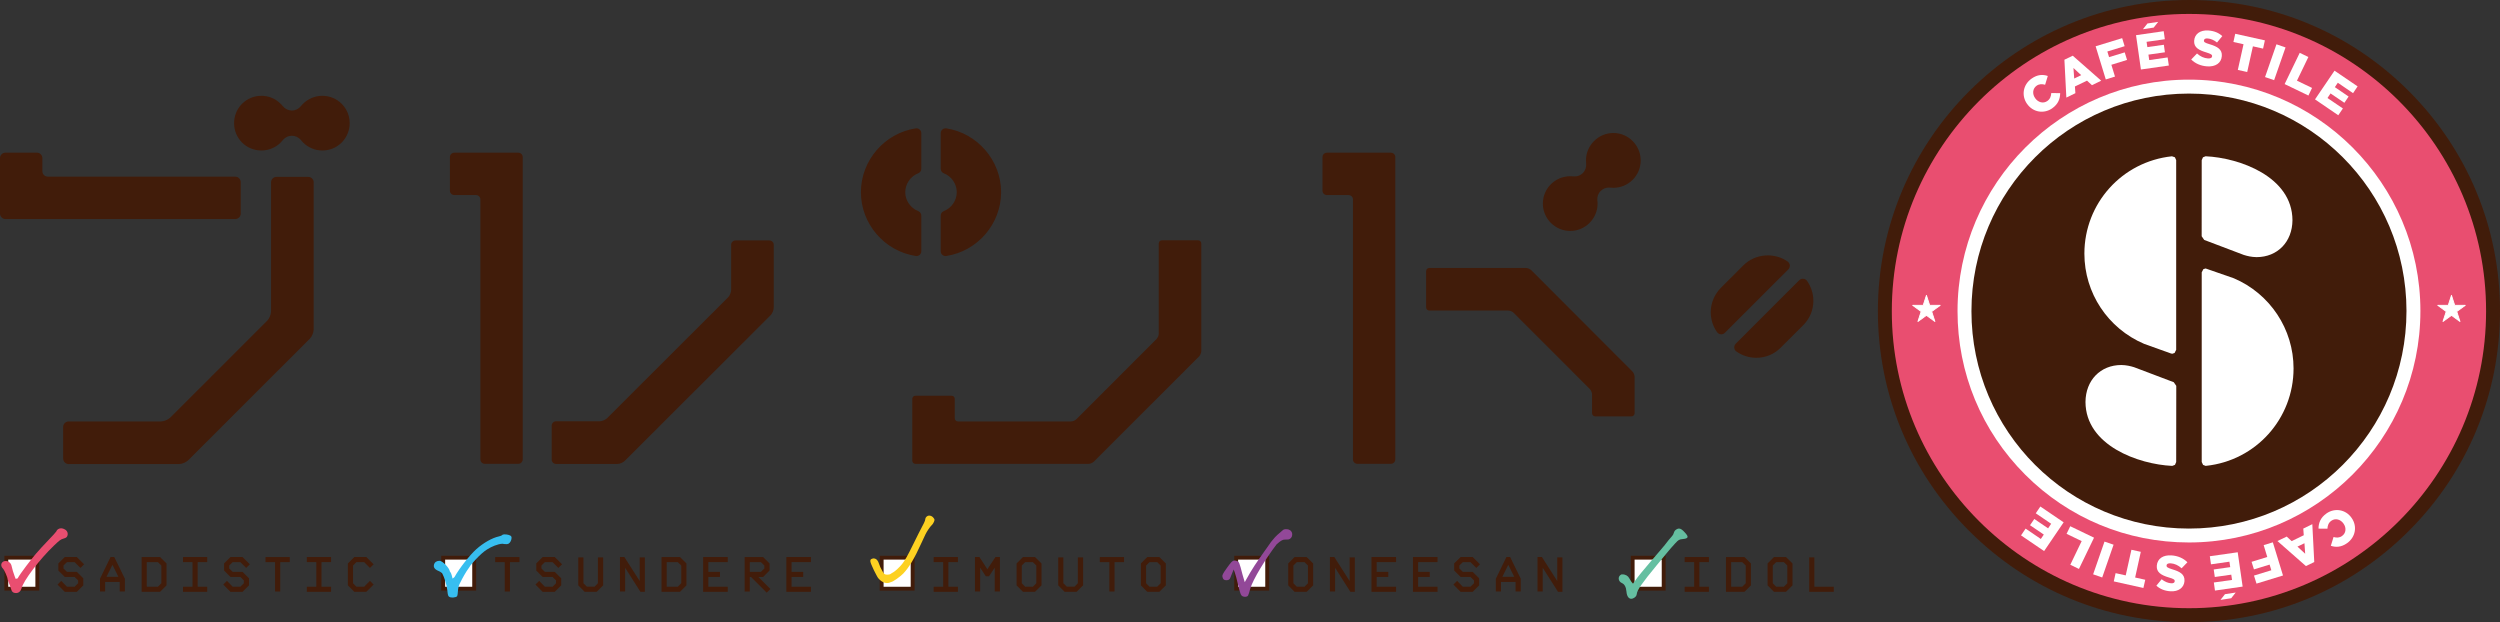 <?xml version="1.0" encoding="utf-8"?>
<!-- Generator: Adobe Illustrator 27.0.1, SVG Export Plug-In . SVG Version: 6.00 Build 0)  -->
<svg version="1.1" id="레이어_1" xmlns="http://www.w3.org/2000/svg" xmlns:xlink="http://www.w3.org/1999/xlink" x="0px"
	 y="0px" viewBox="0 0 720 179.181" enable-background="new 0 0 720 179.181" xml:space="preserve">
<rect x="0" y="0" width="720" height="179.181" fill="#333333" stroke="none"/>
<rect x="356.141" y="160.744" fill="#FFFFFF" width="8.679" height="8.679"/>
<rect x="1.95" y="160.744" fill="#FFFFFF" width="8.679" height="8.679"/>
<rect x="127.763" y="160.744" fill="#FFFFFF" width="8.679" height="8.679"/>
<rect x="254.036" y="160.744" fill="#FFFFFF" width="8.679" height="8.679"/>
<rect x="470.324" y="160.744" fill="#FFFFFF" width="8.679" height="8.679"/>
<path fill="#411C0A" d="M452.236,66.514c-4.358,0-7.894-3.536-7.894-7.882s3.536-7.882,7.894-7.882c0.287,0,1.121,0.062,1.258,0.062
	c0.872,0,1.718-0.336,2.354-0.947c0.71-0.722,1.071-1.743,0.971-2.752c-0.037-0.286-0.062-0.585-0.062-0.896
	c0-4.346,3.548-7.919,7.907-7.919c4.321,0,7.857,3.574,7.857,7.919s-3.536,7.869-7.857,7.869c-0.337,0-1.208-0.074-1.308-0.074
	c-0.896,0-1.743,0.361-2.378,1.009c-0.722,0.722-1.059,1.718-0.934,2.739c0.05,0.274,0.062,0.585,0.062,0.872
	C460.106,62.977,456.557,66.514,452.236,66.514 M98.419,41.038c3.051-3.076,3.051-8.081,0-11.132
	c-1.494-1.494-3.486-2.316-5.578-2.316c-2.092,0-4.096,0.822-5.591,2.316c-0.199,0.212-0.411,0.448-0.61,0.673
	c-0.622,0.784-1.582,1.257-2.59,1.257h-0.012c-1.009-0.013-1.968-0.486-2.603-1.282c-0.174-0.224-0.386-0.461-0.597-0.648
	c-1.482-1.494-3.449-2.316-5.566-2.316c-2.104,0-4.084,0.822-5.578,2.316c-3.038,3.063-3.038,8.069,0,11.132
	c1.494,1.494,3.474,2.304,5.578,2.304c2.117,0,4.084-0.809,5.578-2.304c0.212-0.224,0.423-0.448,0.61-0.697
	c0.622-0.772,1.594-1.245,2.602-1.245c1.009,0,1.98,0.473,2.615,1.245c0.187,0.249,0.386,0.473,0.61,0.697
	c1.494,1.494,3.462,2.304,5.565,2.304C94.945,43.341,96.937,42.532,98.419,41.038 M496.764,95.85l18.279-18.267
	c0.312-0.324,0.461-0.735,0.423-1.17c-0.037-0.436-0.261-0.822-0.61-1.083c-3.848-2.739-9.451-2.266-12.763,1.096l-6.487,6.475
	c-1.855,1.868-2.914,4.42-2.914,7.01c0,2.067,0.635,4.109,1.831,5.753c0.249,0.348,0.648,0.585,1.083,0.61
	c0.037,0.013,0.074,0.013,0.125,0.013C496.116,96.286,496.477,96.124,496.764,95.85 M512.852,100.121l6.487-6.475
	c1.88-1.88,2.914-4.358,2.914-7.01c0-2.042-0.635-4.034-1.818-5.728c-0.249-0.361-0.648-0.598-1.084-0.623
	c-0.41-0.074-0.859,0.112-1.17,0.423l-18.279,18.267c-0.324,0.324-0.461,0.747-0.435,1.183c0.05,0.423,0.249,0.834,0.61,1.071
	c1.693,1.183,3.673,1.818,5.74,1.818C508.493,103.047,510.984,102.014,512.852,100.121 M69.331,52.443
	c0-0.859-0.722-1.569-1.582-1.569H13.772c-0.872,0-1.569-0.697-1.569-1.569v-3.773c0-0.859-0.722-1.569-1.581-1.569H1.569
	C0.71,43.964,0,44.673,0,45.533v15.976c0,0.859,0.71,1.582,1.569,1.582H67.75c0.86,0,1.582-0.722,1.582-1.582V52.443z
	 M89.217,97.568c0.61-0.622,1.121-1.818,1.121-2.702V52.505c0-0.859-0.71-1.569-1.582-1.569h-9.115c-0.859,0-1.582,0.71-1.582,1.569
	v37.181c0,0.884-0.498,2.079-1.12,2.69l-27.905,27.892c-0.622,0.61-1.83,1.108-2.702,1.108h-26.56c-0.86,0-1.582,0.71-1.582,1.581
	v9.115c0,0.872,0.722,1.582,1.582,1.582h31.752c0.872,0,2.079-0.498,2.69-1.108L89.217,97.568z M150.542,45.233
	c0-0.697-0.573-1.257-1.258-1.257h-18.453c-0.685,0-1.258,0.56-1.258,1.257v9.688c0,0.697,0.573,1.258,1.258,1.258h6.263
	c0.685,0,1.258,0.573,1.258,1.27v74.86c0,0.697,0.572,1.27,1.245,1.27h9.688c0.685,0,1.258-0.573,1.258-1.27V45.233z
	 M401.843,45.233c0-0.697-0.56-1.257-1.257-1.257h-18.453c-0.698,0-1.258,0.56-1.258,1.257v9.688c0,0.697,0.56,1.258,1.258,1.258
	h6.263c0.685,0,1.258,0.573,1.258,1.27v74.86c0,0.697,0.56,1.27,1.257,1.27h9.676c0.697,0,1.257-0.573,1.257-1.27V45.233z
	 M221.953,90.77c0.486-0.498,0.884-1.469,0.884-2.167V70.486c0-0.685-0.573-1.245-1.258-1.245h-9.737
	c-0.698,0-1.27,0.561-1.27,1.245v13c0,0.697-0.398,1.669-0.884,2.154l-34.853,34.803c-0.486,0.486-1.445,0.884-2.142,0.884h-12.551
	c-0.685,0-1.258,0.573-1.258,1.27v9.75c0,0.697,0.573,1.27,1.258,1.27h17.681c0.685,0,1.644-0.411,2.13-0.909L221.953,90.77z
	 M345.35,102.649c0.337-0.361,0.622-1.059,0.622-1.556v-30.98c0-0.511-0.398-0.909-0.909-0.909h-10.447
	c-0.498,0-0.896,0.398-0.896,0.909v25.987c0,0.498-0.287,1.195-0.66,1.556l-23.073,23.086c-0.349,0.348-1.059,0.635-1.556,0.635
	h-32.537c-0.498,0-0.921-0.399-0.921-0.909v-5.591c0-0.498-0.398-0.909-0.897-0.909h-10.435c-0.498,0-0.909,0.411-0.909,0.909
	v17.806c0,0.498,0.411,0.909,0.909,0.909h49.845c0.498,0,1.208-0.299,1.556-0.648L345.35,102.649z M470.765,108.526
	c0-0.498-0.287-1.208-0.648-1.556l-29.112-29.162c-0.349-0.349-1.059-0.635-1.556-0.635h-27.817c-0.51,0-0.909,0.411-0.909,0.909
	v10.46c0,0.498,0.399,0.896,0.909,0.896h22.737c0.511,0,1.208,0.287,1.556,0.648l21.94,21.952c0.349,0.361,0.647,1.046,0.647,1.556
	v5.416c0,0.498,0.411,0.909,0.909,0.909h10.435c0.498,0,0.909-0.411,0.909-0.909V108.526z M272.532,36.965
	c-0.411-0.062-0.809,0.062-1.121,0.324c-0.312,0.262-0.486,0.648-0.486,1.046V48.62c0,0.56,0.349,1.071,0.884,1.282
	c2.241,0.872,3.736,3.063,3.736,5.454c0,2.378-1.495,4.57-3.736,5.441c-0.535,0.212-0.884,0.722-0.884,1.295v10.273
	c0,0.398,0.174,0.784,0.486,1.058c0.249,0.199,0.573,0.324,0.897,0.324c0.074,0,0.149-0.013,0.224-0.025
	c9.002-1.37,15.789-9.264,15.789-18.366C288.321,46.255,281.535,38.348,272.532,36.965 M263.742,36.965
	c-9.016,1.382-15.802,9.289-15.802,18.392c0,9.102,6.786,16.997,15.802,18.366c0.062,0.012,0.137,0.025,0.211,0.025
	c0.324,0,0.648-0.125,0.897-0.324c0.311-0.274,0.486-0.66,0.486-1.058V62.093c0-0.573-0.349-1.083-0.885-1.295
	c-2.228-0.871-3.735-3.063-3.735-5.441c0-2.391,1.507-4.582,3.735-5.454c0.536-0.212,0.885-0.722,0.885-1.282V38.335
	c0-0.399-0.175-0.784-0.486-1.046C264.538,37.028,264.152,36.904,263.742,36.965"/>
<path fill="#411C0A" d="M630.51,0L630.51,0c-49.459,0-89.653,40.182-89.678,89.566c-0.012,23.882,9.314,46.37,26.261,63.317
	c16.959,16.947,39.447,26.286,63.33,26.298c23.895,0,46.383-9.326,63.33-26.286c16.934-16.935,26.261-39.423,26.248-63.305
	c0.013-23.883-9.302-46.37-26.223-63.317C676.855,9.327,654.38,0,630.51,0"/>
<path fill="#E94E70" d="M630.497,4.013c47.142-0.012,85.531,38.401,85.494,85.581c0.025,47.167-38.389,85.569-85.569,85.569
	c-47.18-0.013-85.618-38.439-85.581-85.594c0.025-47.142,38.401-85.556,85.606-85.556H630.497"/>
<path fill="#FFFFFF" d="M630.424,22.934c-36.746,0-66.655,29.909-66.655,66.667c-0.012,17.806,6.923,34.541,19.512,47.13
	c12.589,12.576,29.312,19.5,47.117,19.5c36.782,0,66.679-29.897,66.679-66.667C697.078,52.818,667.169,22.934,630.424,22.934"/>
<path fill="#411C0A" d="M567.777,89.607c0-34.591,28.004-62.657,62.644-62.657c34.628,0,62.645,28.066,62.645,62.607
	c0,34.616-28.041,62.695-62.669,62.67C595.805,152.227,567.764,124.21,567.777,89.607"/>
<path fill="#FFFFFF" d="M649.893,74.054c-1.495-0.025-2.652-0.311-3.686-0.635l-11.394-4.321l-0.734-1.058l0.012-21.915l0.361-0.822
	l0.76-0.299c9.7,0.436,24.966,5.852,25.015,18.416c-0.049,6.238-4.296,10.609-10.31,10.633H649.893z"/>
<path fill="#FFFFFF" d="M625.548,134.173c-9.601-0.448-24.891-5.84-24.929-18.416c0.049-6.238,4.295-10.621,10.31-10.634
	c1.494,0.025,2.652,0.311,3.698,0.635l11.418,4.321l0.722,1.046l-0.025,21.927l-0.348,0.822l-0.772,0.299H625.548z"/>
<path fill="#FFFFFF" d="M625.244,101.803l-7.745-2.777c-10.448-4.458-17.196-14.656-17.196-25.974
	c0-14.469,10.833-26.51,25.203-28.041h0.024l0.847,0.286l0.362,0.822v54.626l-0.461,0.909l-0.66,0.224L625.244,101.803z"/>
<path fill="#FFFFFF" d="M635.216,134.173l-0.735-0.286l-0.386-0.834V78.426l0.474-0.909l0.648-0.199l8.13,2.826
	c10.435,4.458,17.196,14.656,17.196,25.962c0,14.469-10.834,26.535-25.19,28.054L635.216,134.173z"/>
<path fill="#FFFFFF" d="M583.803,29.925l-0.025-0.025c-1.669-2.378-1.158-5.529,1.332-7.272c1.668-1.183,3.238-1.233,4.656-0.747
	l-0.771,2.528c-0.872-0.249-1.681-0.261-2.465,0.287c-1.146,0.822-1.271,2.366-0.423,3.549l0.012,0.025
	c0.859,1.233,2.341,1.631,3.486,0.834c0.847-0.598,1.084-1.357,1.158-2.304l2.565,0.025c-0.025,1.606-0.523,3.125-2.329,4.395
	C588.659,32.839,585.521,32.379,583.803,29.925"/>
<path fill="#FFFFFF" d="M594.549,17.2l2.403-1.158l8.193,7.197l-2.665,1.295l-1.42-1.308l-3.486,1.681l0.137,1.93l-2.602,1.27
	L594.549,17.2z M599.38,21.645l-2.229-2.067l0.224,3.038L599.38,21.645z"/>
<polygon fill="#FFFFFF" points="603.54,13.327 611.184,10.987 611.894,13.303 606.914,14.834 607.412,16.453 611.919,15.083 
	612.592,17.262 608.072,18.657 609.118,22.056 606.466,22.878 "/>
<polygon fill="#FFFFFF" points="615.175,10.13 623.144,8.984 623.468,11.3 618.213,12.047 618.437,13.566 623.194,12.894 
	623.493,15.061 618.749,15.733 618.973,17.302 624.277,16.542 624.626,18.871 616.582,20.016 "/>
<path fill="#FFFFFF" d="M631.069,17.134l1.668-1.731c0.946,0.859,2.005,1.345,3.15,1.432c0.747,0.037,1.17-0.187,1.195-0.61V16.2
	c0.037-0.423-0.274-0.673-1.607-1.083c-2.092-0.635-3.685-1.357-3.561-3.387l0.012-0.037c0.125-1.843,1.681-3.088,4.072-2.914
	c1.693,0.125,3,0.673,4.022,1.619l-1.519,1.843c-0.872-0.71-1.843-1.108-2.727-1.171c-0.673-0.05-1.009,0.199-1.034,0.573
	l-0.013,0.037c-0.024,0.448,0.299,0.66,1.681,1.071c2.229,0.66,3.612,1.507,3.474,3.374v0.025c-0.149,2.03-1.83,3.138-4.258,2.964
	C633.87,18.989,632.239,18.317,631.069,17.134"/>
<polygon fill="#FFFFFF" points="646.136,12.743 643.222,12.096 643.745,9.73 652.287,11.623 651.764,14.001 648.838,13.341 
	647.194,20.738 644.492,20.14 "/>
<polygon fill="#FFFFFF" points="655.62,12.756 658.234,13.665 654.947,23.091 652.332,22.195 "/>
<polygon fill="#FFFFFF" points="662.321,15.212 664.811,16.42 661.524,23.232 665.869,25.323 664.823,27.515 657.974,24.215 "/>
<polygon fill="#FFFFFF" points="672.341,20.356 678.99,24.876 677.682,26.831 673.287,23.83 672.44,25.1 676.4,27.803 
	675.179,29.608 671.195,26.906 670.311,28.226 674.756,31.239 673.424,33.194 666.724,28.624 "/>
<polygon fill="#FFFFFF" points="621.56,6.299 618.471,6.76 617.164,8.416 620.265,7.943 "/>
<path fill="#FFFFFF" d="M677.253,149.141l0.012,0.025c1.681,2.378,1.158,5.529-1.32,7.272c-1.681,1.183-3.25,1.233-4.669,0.747
	l0.784-2.528c0.859,0.249,1.681,0.261,2.453-0.299c1.158-0.809,1.283-2.353,0.435-3.536l-0.012-0.025
	c-0.859-1.233-2.341-1.631-3.486-0.834c-0.86,0.598-1.084,1.357-1.158,2.304l-2.565-0.025c0.025-1.606,0.523-3.125,2.329-4.395
	C672.396,146.228,675.534,146.688,677.253,149.141"/>
<path fill="#FFFFFF" d="M666.506,161.869l-2.403,1.158l-8.206-7.21l2.677-1.283l1.42,1.308l3.487-1.693l-0.138-1.918l2.603-1.27
	L666.506,161.869z M661.663,157.423l2.228,2.055l-0.211-3.026L661.663,157.423z"/>
<polygon fill="#FFFFFF" points="657.504,165.74 649.871,168.081 649.149,165.765 654.142,164.233 653.643,162.602 649.136,163.984 
	648.451,161.805 652.971,160.411 651.938,156.999 654.577,156.189 "/>
<polygon fill="#FFFFFF" points="645.881,168.938 637.911,170.084 637.588,167.756 642.829,167.021 642.606,165.502 637.861,166.174 
	637.55,164.008 642.306,163.335 642.07,161.766 636.765,162.526 636.429,160.197 644.461,159.052 "/>
<path fill="#FFFFFF" d="M629.975,161.934l-1.669,1.731c-0.946-0.859-1.992-1.345-3.15-1.432c-0.747-0.037-1.158,0.174-1.195,0.61
	v0.025c-0.025,0.423,0.274,0.66,1.619,1.083c2.091,0.635,3.686,1.357,3.548,3.387v0.037c-0.137,1.843-1.693,3.076-4.084,2.914
	c-1.693-0.125-2.988-0.673-4.009-1.619l1.519-1.843c0.872,0.71,1.842,1.096,2.714,1.158c0.673,0.05,1.021-0.187,1.047-0.56v-0.037
	c0.037-0.448-0.286-0.673-1.669-1.071c-2.229-0.66-3.624-1.507-3.486-3.374v-0.025c0.149-2.042,1.83-3.138,4.258-2.964
	C627.185,160.079,628.803,160.739,629.975,161.934"/>
<polygon fill="#FFFFFF" points="614.921,166.323 617.834,166.971 617.299,169.337 608.769,167.444 609.292,165.066 612.206,165.713 
	613.849,158.329 616.552,158.927 "/>
<polygon fill="#FFFFFF" points="605.436,166.311 602.821,165.402 606.096,155.976 608.71,156.873 "/>
<polygon fill="#FFFFFF" points="598.736,163.856 596.245,162.648 599.52,155.837 595.174,153.745 596.232,151.554 603.081,154.853 
	"/>
<polygon fill="#FFFFFF" points="588.705,158.712 582.055,154.192 583.375,152.237 587.758,155.225 588.617,153.955 584.645,151.265 
	585.877,149.46 589.85,152.162 590.734,150.842 586.301,147.829 587.621,145.874 594.332,150.431 "/>
<polygon fill="#FFFFFF" points="639.497,172.768 642.584,172.295 643.88,170.652 640.791,171.125 "/>
<polygon fill="#FFFFFF" points="706.022,85.06 706.955,87.936 709.994,87.936 707.541,89.717 708.475,92.593 706.022,90.812 
	703.581,92.593 704.515,89.717 702.075,87.936 705.1,87.936 "/>
<polygon fill="none" stroke="#FFFFFF" stroke-width="0.255" stroke-linecap="round" stroke-linejoin="round" stroke-miterlimit="10" points="
	706.022,85.06 706.955,87.936 709.994,87.936 707.541,89.717 708.475,92.593 706.022,90.812 703.581,92.593 704.515,89.717 
	702.075,87.936 705.1,87.936 "/>
<polygon fill="#FFFFFF" points="554.814,85.06 555.747,87.936 558.774,87.936 556.32,89.717 557.254,92.593 554.814,90.812 
	552.361,92.593 553.295,89.717 550.854,87.936 553.88,87.936 "/>
<polygon fill="none" stroke="#FFFFFF" stroke-width="0.255" stroke-linecap="round" stroke-linejoin="round" stroke-miterlimit="10" points="
	554.814,85.06 555.747,87.936 558.774,87.936 556.32,89.717 557.254,92.593 554.814,90.812 552.361,92.593 553.295,89.717 
	550.854,87.936 553.88,87.936 "/>
<path fill="#411C0A" d="M1.265,160.059h10.037v10.036H1.265V160.059z M2.373,168.987h7.82v-7.82h-7.82V168.987z"/>
<polygon fill="#411C0A" points="23.169,163.563 21.488,161.895 19.284,161.895 18.288,162.866 18.288,163.725 19.284,164.696 
	22.123,164.696 23.991,166.552 23.991,168.581 22.123,170.449 18.649,170.449 16.569,168.357 17.64,167.286 19.284,168.98 
	21.488,168.98 22.497,167.971 22.497,167.149 21.488,166.166 18.649,166.166 16.806,164.31 16.806,162.268 18.649,160.425 
	22.123,160.425 24.227,162.517 "/>
<path fill="#411C0A" d="M34.478,170.347v-2.752h-4.196v2.752H28.8v-3.661l3.038-6.264h1.071l3.063,6.264v3.661H34.478z
	 M32.386,162.664l-1.718,3.462h3.424L32.386,162.664z"/>
<path fill="#411C0A" d="M46.106,170.441h-5.317V160.43h5.317l1.856,1.843v6.313L46.106,170.441z M46.468,162.871l-0.984-0.971
	h-3.213v7.073h3.213l0.984-0.996V162.871z"/>
<polygon fill="#411C0A" points="52.707,170.446 52.707,168.977 55.446,168.977 55.446,161.892 52.707,161.892 52.707,160.423 
	59.679,160.423 59.679,161.892 56.928,161.892 56.928,168.977 59.679,168.977 59.679,170.446 "/>
<polygon fill="#411C0A" points="70.897,163.563 69.228,161.895 67.012,161.895 66.016,162.866 66.016,163.725 67.012,164.696 
	69.851,164.696 71.719,166.552 71.719,168.581 69.851,170.449 66.377,170.449 64.297,168.357 65.368,167.286 67.012,168.98 
	69.228,168.98 70.224,167.971 70.224,167.149 69.228,166.166 66.377,166.166 64.534,164.31 64.534,162.268 66.377,160.425 
	69.851,160.425 71.955,162.517 "/>
<polygon fill="#411C0A" points="80.71,161.897 80.71,170.352 79.215,170.352 79.215,161.897 76.464,161.897 76.464,160.428 
	83.449,160.428 83.449,161.897 "/>
<polygon fill="#411C0A" points="88.358,170.446 88.358,168.977 91.097,168.977 91.097,161.892 88.358,161.892 88.358,160.423 
	95.343,160.423 95.343,161.892 92.591,161.892 92.591,168.977 95.343,168.977 95.343,170.446 "/>
<polygon fill="#411C0A" points="105.492,170.446 102.042,170.446 100.187,168.591 100.187,162.278 102.042,160.423 105.492,160.423 
	107.609,162.515 106.538,163.561 104.882,161.892 102.653,161.892 101.681,162.876 101.681,167.981 102.653,168.977 
	104.882,168.977 106.538,167.284 107.609,168.354 "/>
<path fill="#411C0A" d="M127.078,160.059h10.049v10.036h-10.049V160.059z M128.199,168.987h7.807v-7.82h-7.807V168.987z"/>
<polygon fill="#411C0A" points="146.86,161.897 146.86,170.352 145.365,170.352 145.365,161.897 142.614,161.897 142.614,160.428 
	149.599,160.428 149.599,161.897 "/>
<polygon fill="#411C0A" points="160.808,163.563 159.139,161.895 156.923,161.895 155.938,162.866 155.938,163.725 156.923,164.696 
	159.761,164.696 161.629,166.552 161.629,168.581 159.761,170.449 156.287,170.449 154.208,168.357 155.279,167.286 156.923,168.98 
	159.139,168.98 160.135,167.971 160.135,167.149 159.139,166.166 156.287,166.166 154.444,164.31 154.444,162.268 156.287,160.425 
	159.761,160.425 161.878,162.517 "/>
<polygon fill="#411C0A" points="171.849,170.434 168.374,170.434 166.544,168.579 166.544,160.522 168.026,160.522 168.026,167.968 
	169.035,168.965 171.239,168.965 172.197,167.968 172.197,160.522 173.716,160.522 173.716,168.579 "/>
<polygon fill="#411C0A" points="184.446,170.446 180.038,163.511 180.038,170.347 178.543,170.347 178.543,160.423 179.814,160.423 
	184.234,167.333 184.234,160.522 185.728,160.522 185.728,170.446 "/>
<path fill="#411C0A" d="M195.843,170.441h-5.329V160.43h5.329l1.856,1.843v6.313L195.843,170.441z M196.205,162.871l-0.996-0.971
	h-3.2v7.073h3.2l0.996-0.996V162.871z"/>
<polygon fill="#411C0A" points="202.503,170.446 202.503,160.423 209.588,160.423 209.588,161.892 203.997,161.892 203.997,164.694 
	207.347,164.694 207.347,166.163 203.997,166.163 203.997,168.977 209.588,168.977 209.588,170.446 "/>
<path fill="#411C0A" d="M220.82,170.691l-4.52-4.52h-0.361v4.184h-1.482v-9.924h5.317l1.856,1.843v2.03l-1.856,1.868h-1.357
	l3.474,3.462L220.82,170.691z M220.135,162.871l-0.984-0.971h-3.213v2.789h3.213l0.984-0.971V162.871z"/>
<polygon fill="#411C0A" points="226.471,170.446 226.471,160.423 233.555,160.423 233.555,161.892 227.965,161.892 227.965,164.694 
	231.326,164.694 231.326,166.163 227.965,166.163 227.965,168.977 233.555,168.977 233.555,170.446 "/>
<path fill="#411C0A" d="M253.352,160.059H263.4v10.036h-10.049V160.059z M254.473,168.987h7.807v-7.82h-7.807V168.987z"/>
<polygon fill="#411C0A" points="268.898,170.446 268.898,168.977 271.637,168.977 271.637,161.892 268.898,161.892 268.898,160.423 
	275.883,160.423 275.883,161.892 273.131,161.892 273.131,168.977 275.883,168.977 275.883,170.446 "/>
<polygon fill="#411C0A" points="286.481,170.349 286.481,163.476 284.849,165.966 283.915,165.966 282.284,163.476 282.284,170.349 
	280.79,170.349 280.79,160.425 282.073,160.425 284.363,163.937 286.692,160.425 287.975,160.425 287.975,170.349 "/>
<path fill="#411C0A" d="M298.084,170.441h-3.474l-1.831-1.855v-6.313l1.831-1.843h3.474l1.868,1.843v6.313L298.084,170.441z
	 M298.458,162.871l-0.984-0.971h-2.229l-0.971,0.971v5.105l0.971,0.996h2.229l0.984-0.996V162.871z"/>
<polygon fill="#411C0A" points="310.071,170.434 306.596,170.434 304.766,168.579 304.766,160.522 306.248,160.522 306.248,167.968 
	307.257,168.965 309.461,168.965 310.419,167.968 310.419,160.522 311.938,160.522 311.938,168.579 "/>
<polygon fill="#411C0A" points="320.991,161.897 320.991,170.352 319.496,170.352 319.496,161.897 316.745,161.897 316.745,160.428 
	323.73,160.428 323.73,161.897 "/>
<path fill="#411C0A" d="M333.896,170.441h-3.487l-1.83-1.855v-6.313l1.83-1.843h3.487l1.868,1.843v6.313L333.896,170.441z
	 M334.27,162.871l-0.996-0.971h-2.217l-0.983,0.971v5.105l0.983,0.996h2.217l0.996-0.996V162.871z"/>
<path fill="#411C0A" d="M355.469,160.059h10.049v10.036h-10.049V160.059z M356.577,168.987h7.82v-7.82h-7.82V168.987z"/>
<path fill="#411C0A" d="M376.321,170.441h-3.487l-1.83-1.855v-6.313l1.83-1.843h3.487l1.868,1.843v6.313L376.321,170.441z
	 M376.695,162.871l-0.996-0.971h-2.217l-0.983,0.971v5.105l0.983,0.996h2.217l0.996-0.996V162.871z"/>
<polygon fill="#411C0A" points="388.915,170.446 384.507,163.511 384.507,170.347 383.012,170.347 383.012,160.423 384.283,160.423 
	388.691,167.333 388.691,160.522 390.197,160.522 390.197,170.446 "/>
<polygon fill="#411C0A" points="394.983,170.446 394.983,160.423 402.068,160.423 402.068,161.892 396.477,161.892 396.477,164.694 
	399.826,164.694 399.826,166.163 396.477,166.163 396.477,168.977 402.068,168.977 402.068,170.446 "/>
<polygon fill="#411C0A" points="406.925,170.446 406.925,160.423 414.01,160.423 414.01,161.892 408.419,161.892 408.419,164.694 
	411.768,164.694 411.768,166.163 408.419,166.163 408.419,168.977 414.01,168.977 414.01,170.446 "/>
<polygon fill="#411C0A" points="425.176,163.563 423.495,161.895 421.291,161.895 420.295,162.866 420.295,163.725 421.291,164.696 
	424.13,164.696 425.998,166.552 425.998,168.581 424.13,170.449 420.656,170.449 418.576,168.357 419.647,167.286 421.291,168.98 
	423.495,168.98 424.504,167.971 424.504,167.149 423.495,166.166 420.656,166.166 418.801,164.31 418.801,162.268 420.656,160.425 
	424.13,160.425 426.234,162.517 "/>
<path fill="#411C0A" d="M436.486,170.347v-2.752h-4.196v2.752h-1.494v-3.661l3.051-6.264h1.071l3.063,6.264v3.661H436.486z
	 M434.382,162.664l-1.706,3.462h3.424L434.382,162.664z"/>
<polygon fill="#411C0A" points="448.706,170.446 444.298,163.511 444.298,170.347 442.803,170.347 442.803,160.423 444.074,160.423 
	448.482,167.333 448.482,160.522 449.988,160.522 449.988,170.446 "/>
<path fill="#411C0A" d="M469.664,160.059h10.037v10.036h-10.037V160.059z M470.76,168.987h7.82v-7.82h-7.82V168.987z"/>
<polygon fill="#411C0A" points="485.186,170.446 485.186,168.977 487.925,168.977 487.925,161.892 485.186,161.892 485.186,160.423 
	492.171,160.423 492.171,161.892 489.419,161.892 489.419,168.977 492.171,168.977 492.171,170.446 "/>
<path fill="#411C0A" d="M502.408,170.441h-5.329V160.43h5.329l1.856,1.843v6.313L502.408,170.441z M502.769,162.871l-0.996-0.971
	h-3.2v7.073h3.2l0.996-0.996V162.871z"/>
<path fill="#411C0A" d="M514.373,170.441h-3.474l-1.831-1.855v-6.313l1.831-1.843h3.474l1.868,1.843v6.313L514.373,170.441z
	 M514.747,162.871l-0.984-0.971h-2.229l-0.971,0.971v5.105l0.971,0.996h2.229l0.984-0.996V162.871z"/>
<polygon fill="#411C0A" points="521.047,170.446 521.047,160.522 522.541,160.522 522.541,168.977 528.131,168.977 528.131,170.446 
	"/>
<path fill="#E94E70" d="M4.637,170.799c-0.959-0.012-1.246-0.423-1.507-1.344c-0.137-0.473-0.386-1.183-0.585-1.619
	c-0.212-0.436-0.361-0.922-0.361-1.059c0-0.51-0.959-2.689-1.37-3.063c-0.411-0.399-0.561-0.947-0.374-1.432
	c0.187-0.436,0.635-0.71,1.158-0.71c0.884,0,1.594,0.598,1.756,1.495c0.125,0.648,0.56,2.142,0.872,2.901l0.287,0.747l0.56-0.137
	c0.747-1.407,4.034-5.641,5.23-7.048c0.772-0.909,2.403-2.702,3.674-4.009c1.245-1.27,2.054-2.204,2.228-2.453
	c0.1-0.287,0.299-0.511,0.499-0.648c0.261-0.174,0.572-0.274,0.896-0.274c0.349,0,0.735,0.112,1.121,0.349
	c0.685,0.411,0.946,1.133,0.673,1.855c-0.138,0.386-0.436,0.585-1.121,0.772c-0.722,0.174-1.208,0.535-2.777,2.054
	c-4.159,3.985-8.766,10.074-9.314,12.315c-0.199,0.772-0.796,1.307-1.531,1.307H4.637z"/>
<path fill="#FDD121" d="M255.413,167.916c-1.009,0-2.229-0.834-2.802-1.905l-0.573-1.096c-0.124-0.187-0.535-1.058-0.859-1.805
	c-0.435-0.971-0.635-1.531-0.473-1.855c0.1-0.2,0.312-0.336,0.747-0.436h0.075c1.009,0,1.382,0.834,1.594,1.469
	c0.398,1.083,0.398,1.083,1.021,2.217c0.486,0.834,0.573,0.946,1.283,0.996h0.087c0.498,0,0.784-0.075,0.933-0.174
	c0.2-0.162,0.536-0.361,0.797-0.498c0.511-0.261,1.868-1.507,2.565-2.391c0.834-1.046,1.619-2.465,3.138-5.566
	c0.834-1.669,1.569-3.187,1.656-3.337c1.469-2.777,1.855-3.561,1.855-3.885c0-0.224,0.125-0.573,0.312-0.76
	c0.224-0.261,0.523-0.399,0.859-0.399c0.486,0,0.946,0.262,1.258,0.697c0.324,0.424,0.324,0.535,0.074,1.146
	c-0.149,0.361-0.435,0.772-0.635,0.921c-0.187,0.149-0.635,0.722-0.984,1.257c-0.647,0.984-0.859,1.432-2.017,3.972
	c-1.943,4.308-3.486,6.898-5.167,8.679c-0.809,0.872-3.064,2.453-3.499,2.453C256.221,167.804,255.936,167.916,255.413,167.916"/>
<path fill="#924898" d="M358.602,171.881c-0.262,0-0.511-0.05-0.698-0.137c-0.56-0.249-0.722-0.76-1.469-3.847
	c-0.237-0.996-0.585-2.416-0.822-3.026l-0.324-0.859l-0.771,1.905c-0.312,0.896-0.424,1.033-1.009,1.17
	c-0.124,0.013-0.249,0.013-0.348,0.013c-0.573,0-0.922-0.174-1.096-0.947c-0.112-0.498,0.062-0.872,1.307-2.615
	c1.096-1.532,1.519-2.017,2.03-2.104h0.062c0.299,0,0.51,0.062,0.759,0.149c0.66,0.261,0.685,0.261,1.631,3.935
	c0.138,0.548,0.635,2.142,0.635,2.142l0.398-0.71c1.718-3.088,2.64-4.508,6.126-9.376l1.047-1.494
	c1.021-1.27,1.395-1.656,1.818-2.03l1.208-1.046c0.386-0.361,0.585-0.535,0.996-0.585c0.112,0,0.199-0.013,0.286-0.013
	c0.399,0,0.598,0.038,0.797,0.112c0.66,0.212,1.046,0.822,0.996,1.519c-0.05,0.697-0.511,1.233-1.146,1.332
	c-0.909,0.025-1.195,0.037-1.457,0.087c-0.697,0.224-1.581,1.033-1.855,1.27c-3.051,3.935-6.923,10.235-7.633,12.838
	c-0.585,2.129-0.622,2.129-1.146,2.278L358.602,171.881z"/>
<path fill="#65BFA1" d="M469.804,172.452c-0.76,0-1.283-0.772-1.382-2.054c-0.112-1.308-0.548-2.142-1.295-2.465
	c-0.585-0.261-0.946-0.76-0.946-1.332c0-0.511,0.287-0.934,0.796-1.171c0.087,0,0.162-0.012,0.249-0.012
	c0.959,0,1.656,0.473,1.955,1.058c0.399,0.76,0.685,1.121,0.822,1.27l0.299,0.349l0.622-0.859c0.274-0.448,1.083-1.457,1.756-2.291
	l3.038-3.611c0.971-1.158,2.042-2.403,2.378-2.752c0.324-0.361,0.959-1.108,1.37-1.631l1.059-1.357
	c0.436-0.548,0.847-1.009,1.046-1.221c0.2-0.199,0.436-0.635,0.499-0.934c0.1-0.399,0.361-0.747,0.734-0.971
	c0.261-0.162,0.511-0.249,0.735-0.249c0.548,0,1.071,0.448,1.693,1.133c0.66,0.722,0.872,1.108,0.76,1.382
	c-0.112,0.274-0.473,0.423-1.332,0.51c-1.109,0.125-1.195,0.174-2.229,1.27c-0.598,0.635-1.781,1.992-2.59,2.989l-2.665,3.237
	c-4.234,5.118-5.691,7.21-5.79,8.33c-0.049,0.461-0.249,0.76-0.722,1.083C470.364,172.353,470.065,172.452,469.804,172.452"/>
<path fill="#37BEF0" d="M130.298,172.087c-0.386,0-0.71-0.062-0.885-0.187c-0.361-0.199-0.435-0.486-0.585-1.893
	c-0.162-1.494-0.834-3.723-1.469-4.869c-0.137-0.187-0.548-0.498-1.034-0.685c-1.519-0.61-1.469-1.42-1.307-1.955
	c0.199-0.598,0.66-0.921,1.519-0.996c0.958,0,2.938,2.154,3.013,3.051c0.349,0.423,0.486,0.872,0.573,1.208l0.224,0.872l0.536-0.423
	c1.444-2.59,4.432-6.375,6.325-8.069c2.029-1.805,4.557-3.237,6.45-3.648c0.385-0.087,0.66-0.199,0.784-0.261
	c0.224-0.224,0.435-0.311,0.734-0.336h0.062c0.959,0,1.868,0.249,2.03,0.648c0.199,0.411-0.062,1.333-0.498,1.793
	c-0.224,0.249-0.436,0.348-0.748,0.374h-0.137c-0.448,0-0.809-0.037-1.233-0.112c-1.307,0.087-3.063,0.797-4.408,1.669
	c-0.896,0.561-1.98,1.519-3.137,2.752c-0.971,1.046-1.556,1.743-1.706,1.943c-0.074,0.174-0.174,0.386-0.511,0.809
	c-0.56,0.722-1.718,2.715-2.428,4.209c-0.348,0.697-0.523,1.407-0.572,2.217c-0.025,0.598-0.125,1.332-0.249,1.507
	c-0.125,0.187-0.511,0.324-1.034,0.374L130.298,172.087z"/>
</svg>
